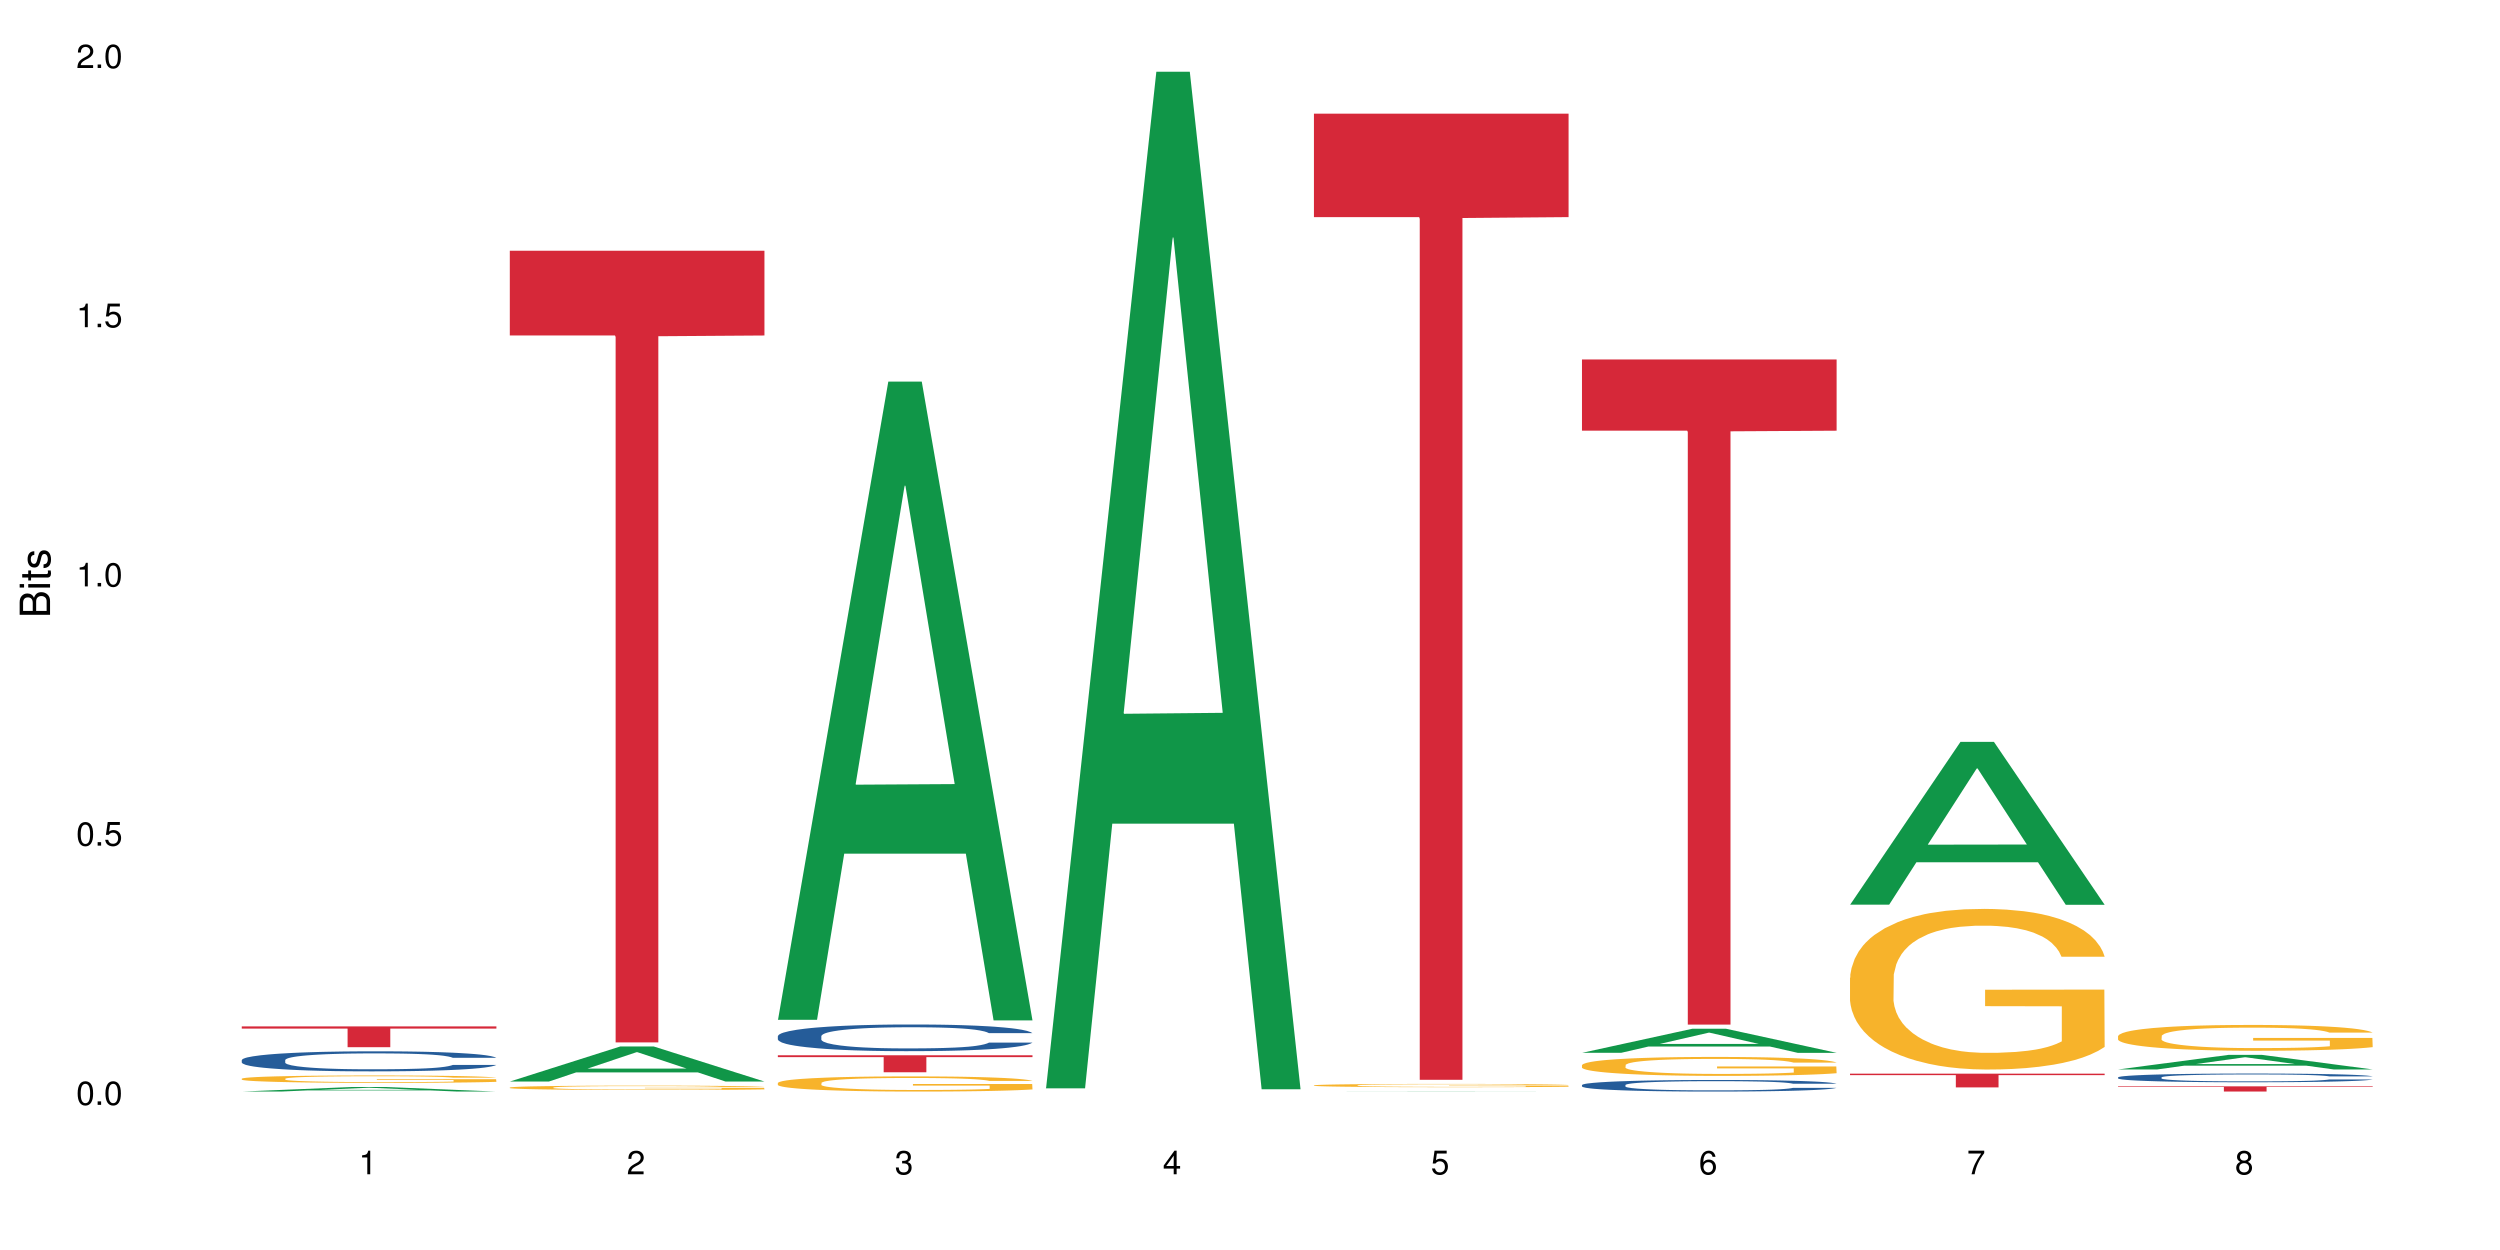 <?xml version="1.0" encoding="UTF-8"?>
<svg xmlns="http://www.w3.org/2000/svg" xmlns:xlink="http://www.w3.org/1999/xlink" width="720pt" height="360pt" viewBox="0 0 720 360" version="1.1">
<defs>
<g>
<symbol overflow="visible" id="glyph0-0">
<path style="stroke:none;" d=""/>
</symbol>
<symbol overflow="visible" id="glyph0-1">
<path style="stroke:none;" d="M 2.641 -6.797 C 2 -6.797 1.422 -6.531 1.078 -6.047 C 0.641 -5.453 0.406 -4.547 0.406 -3.297 C 0.406 -1 1.188 0.219 2.641 0.219 C 4.078 0.219 4.859 -1 4.859 -3.234 C 4.859 -4.562 4.656 -5.438 4.203 -6.047 C 3.844 -6.531 3.281 -6.797 2.641 -6.797 Z M 2.641 -6.047 C 3.547 -6.047 4 -5.125 4 -3.312 C 4 -1.375 3.562 -0.484 2.625 -0.484 C 1.734 -0.484 1.281 -1.422 1.281 -3.281 C 1.281 -5.141 1.734 -6.047 2.641 -6.047 Z M 2.641 -6.047 "/>
</symbol>
<symbol overflow="visible" id="glyph0-2">
<path style="stroke:none;" d="M 1.828 -1 L 0.828 -1 L 0.828 0 L 1.828 0 Z M 1.828 -1 "/>
</symbol>
<symbol overflow="visible" id="glyph0-3">
<path style="stroke:none;" d="M 4.562 -6.797 L 1.062 -6.797 L 0.547 -3.094 L 1.328 -3.094 C 1.719 -3.562 2.047 -3.734 2.578 -3.734 C 3.484 -3.734 4.062 -3.109 4.062 -2.094 C 4.062 -1.125 3.484 -0.531 2.578 -0.531 C 1.828 -0.531 1.375 -0.906 1.188 -1.672 L 0.328 -1.672 C 0.453 -1.109 0.547 -0.844 0.75 -0.594 C 1.125 -0.078 1.828 0.219 2.594 0.219 C 3.969 0.219 4.922 -0.781 4.922 -2.219 C 4.922 -3.562 4.031 -4.484 2.719 -4.484 C 2.25 -4.484 1.859 -4.359 1.469 -4.062 L 1.734 -5.969 L 4.562 -5.969 Z M 4.562 -6.797 "/>
</symbol>
<symbol overflow="visible" id="glyph0-4">
<path style="stroke:none;" d="M 2.484 -4.844 L 2.484 0 L 3.328 0 L 3.328 -6.797 L 2.766 -6.797 C 2.469 -5.75 2.281 -5.609 0.984 -5.453 L 0.984 -4.844 Z M 2.484 -4.844 "/>
</symbol>
<symbol overflow="visible" id="glyph0-5">
<path style="stroke:none;" d="M 4.859 -0.828 L 1.281 -0.828 C 1.359 -1.391 1.672 -1.75 2.5 -2.234 L 3.469 -2.75 C 4.406 -3.266 4.906 -3.969 4.906 -4.812 C 4.906 -5.375 4.672 -5.906 4.266 -6.266 C 3.859 -6.625 3.375 -6.797 2.719 -6.797 C 1.859 -6.797 1.219 -6.5 0.844 -5.922 C 0.609 -5.562 0.5 -5.125 0.484 -4.438 L 1.328 -4.438 C 1.359 -4.906 1.406 -5.188 1.531 -5.406 C 1.75 -5.812 2.188 -6.062 2.703 -6.062 C 3.469 -6.062 4.031 -5.516 4.031 -4.781 C 4.031 -4.25 3.719 -3.797 3.125 -3.438 L 2.234 -2.938 C 0.812 -2.141 0.406 -1.5 0.328 0 L 4.859 0 Z M 4.859 -0.828 "/>
</symbol>
<symbol overflow="visible" id="glyph0-6">
<path style="stroke:none;" d="M 2.125 -3.125 L 2.578 -3.125 C 3.516 -3.125 3.984 -2.703 3.984 -1.891 C 3.984 -1.031 3.469 -0.531 2.578 -0.531 C 1.656 -0.531 1.203 -0.984 1.156 -1.969 L 0.312 -1.969 C 0.344 -1.422 0.438 -1.078 0.609 -0.766 C 0.953 -0.109 1.625 0.219 2.547 0.219 C 3.953 0.219 4.859 -0.609 4.859 -1.906 C 4.859 -2.766 4.516 -3.25 3.703 -3.516 C 4.344 -3.766 4.656 -4.25 4.656 -4.938 C 4.656 -6.109 3.875 -6.797 2.578 -6.797 C 1.203 -6.797 0.484 -6.047 0.453 -4.609 L 1.297 -4.609 C 1.312 -5.016 1.344 -5.25 1.453 -5.453 C 1.641 -5.828 2.062 -6.062 2.594 -6.062 C 3.344 -6.062 3.797 -5.625 3.797 -4.906 C 3.797 -4.422 3.609 -4.141 3.25 -3.984 C 3.016 -3.891 2.719 -3.844 2.125 -3.844 Z M 2.125 -3.125 "/>
</symbol>
<symbol overflow="visible" id="glyph0-7">
<path style="stroke:none;" d="M 3.141 -1.625 L 3.141 0 L 3.984 0 L 3.984 -1.625 L 4.984 -1.625 L 4.984 -2.391 L 3.984 -2.391 L 3.984 -6.797 L 3.359 -6.797 L 0.266 -2.516 L 0.266 -1.625 Z M 3.141 -2.391 L 1 -2.391 L 3.141 -5.359 Z M 3.141 -2.391 "/>
</symbol>
<symbol overflow="visible" id="glyph0-8">
<path style="stroke:none;" d="M 4.781 -5.031 C 4.609 -6.141 3.891 -6.797 2.844 -6.797 C 2.094 -6.797 1.422 -6.438 1.031 -5.828 C 0.609 -5.172 0.406 -4.344 0.406 -3.094 C 0.406 -1.953 0.578 -1.234 0.984 -0.625 C 1.359 -0.078 1.953 0.219 2.703 0.219 C 3.984 0.219 4.922 -0.734 4.922 -2.078 C 4.922 -3.344 4.062 -4.234 2.844 -4.234 C 2.172 -4.234 1.641 -3.969 1.281 -3.469 C 1.281 -5.125 1.828 -6.047 2.797 -6.047 C 3.391 -6.047 3.797 -5.672 3.938 -5.031 Z M 2.734 -3.484 C 3.547 -3.484 4.062 -2.922 4.062 -2 C 4.062 -1.156 3.484 -0.531 2.703 -0.531 C 1.922 -0.531 1.328 -1.188 1.328 -2.047 C 1.328 -2.891 1.906 -3.484 2.734 -3.484 Z M 2.734 -3.484 "/>
</symbol>
<symbol overflow="visible" id="glyph0-9">
<path style="stroke:none;" d="M 4.984 -6.797 L 0.438 -6.797 L 0.438 -5.969 L 4.109 -5.969 C 2.5 -3.656 1.828 -2.234 1.328 0 L 2.219 0 C 2.594 -2.172 3.453 -4.047 4.984 -6.094 Z M 4.984 -6.797 "/>
</symbol>
<symbol overflow="visible" id="glyph0-10">
<path style="stroke:none;" d="M 3.75 -3.578 C 4.453 -4 4.688 -4.344 4.688 -4.984 C 4.688 -6.047 3.844 -6.797 2.641 -6.797 C 1.438 -6.797 0.594 -6.047 0.594 -4.984 C 0.594 -4.359 0.828 -4.016 1.516 -3.578 C 0.734 -3.203 0.359 -2.641 0.359 -1.891 C 0.359 -0.641 1.297 0.219 2.641 0.219 C 3.984 0.219 4.922 -0.641 4.922 -1.875 C 4.922 -2.641 4.531 -3.203 3.75 -3.578 Z M 2.641 -6.047 C 3.359 -6.047 3.812 -5.625 3.812 -4.969 C 3.812 -4.344 3.344 -3.922 2.641 -3.922 C 1.922 -3.922 1.453 -4.344 1.453 -4.984 C 1.453 -5.625 1.922 -6.047 2.641 -6.047 Z M 2.641 -3.203 C 3.484 -3.203 4.062 -2.672 4.062 -1.875 C 4.062 -1.062 3.484 -0.531 2.625 -0.531 C 1.797 -0.531 1.219 -1.078 1.219 -1.875 C 1.219 -2.672 1.797 -3.203 2.641 -3.203 Z M 2.641 -3.203 "/>
</symbol>
<symbol overflow="visible" id="glyph1-0">
<path style="stroke:none;" d=""/>
</symbol>
<symbol overflow="visible" id="glyph1-1">
<path style="stroke:none;" d="M 0 -0.953 L 0 -4.891 C 0 -5.719 -0.234 -6.344 -0.734 -6.797 C -1.188 -7.234 -1.812 -7.469 -2.5 -7.469 C -3.547 -7.469 -4.188 -7 -4.625 -5.875 C -4.984 -6.672 -5.641 -7.094 -6.531 -7.094 C -7.156 -7.094 -7.734 -6.859 -8.141 -6.391 C -8.562 -5.938 -8.75 -5.344 -8.75 -4.5 L -8.75 -0.953 Z M -4.984 -2.062 L -7.766 -2.062 L -7.766 -4.219 C -7.766 -4.844 -7.688 -5.203 -7.453 -5.5 C -7.219 -5.812 -6.859 -5.969 -6.375 -5.969 C -5.906 -5.969 -5.531 -5.812 -5.297 -5.5 C -5.062 -5.203 -4.984 -4.844 -4.984 -4.219 Z M -0.984 -2.062 L -4 -2.062 L -4 -4.781 C -4 -5.328 -3.859 -5.688 -3.578 -5.953 C -3.297 -6.219 -2.922 -6.359 -2.484 -6.359 C -2.062 -6.359 -1.688 -6.219 -1.406 -5.953 C -1.109 -5.688 -0.984 -5.328 -0.984 -4.781 Z M -0.984 -2.062 "/>
</symbol>
<symbol overflow="visible" id="glyph1-2">
<path style="stroke:none;" d="M -6.281 -1.797 L -6.281 -0.797 L 0 -0.797 L 0 -1.797 Z M -8.75 -1.797 L -8.75 -0.797 L -7.484 -0.797 L -7.484 -1.797 Z M -8.75 -1.797 "/>
</symbol>
<symbol overflow="visible" id="glyph1-3">
<path style="stroke:none;" d="M -6.281 -3.047 L -6.281 -2.016 L -8.016 -2.016 L -8.016 -1.016 L -6.281 -1.016 L -6.281 -0.172 L -5.469 -0.172 L -5.469 -1.016 L -0.719 -1.016 C -0.078 -1.016 0.281 -1.453 0.281 -2.234 C 0.281 -2.469 0.25 -2.719 0.188 -3.047 L -0.641 -3.047 C -0.609 -2.922 -0.594 -2.766 -0.594 -2.562 C -0.594 -2.141 -0.719 -2.016 -1.156 -2.016 L -5.469 -2.016 L -5.469 -3.047 Z M -6.281 -3.047 "/>
</symbol>
<symbol overflow="visible" id="glyph1-4">
<path style="stroke:none;" d="M -4.531 -5.25 C -5.766 -5.25 -6.469 -4.422 -6.469 -2.969 C -6.469 -1.516 -5.719 -0.562 -4.547 -0.562 C -3.562 -0.562 -3.094 -1.062 -2.734 -2.562 L -2.516 -3.484 C -2.344 -4.188 -2.094 -4.469 -1.625 -4.469 C -1.047 -4.469 -0.641 -3.875 -0.641 -3 C -0.641 -2.453 -0.797 -2 -1.062 -1.75 C -1.25 -1.594 -1.422 -1.531 -1.875 -1.469 L -1.875 -0.406 C -0.422 -0.453 0.281 -1.266 0.281 -2.922 C 0.281 -4.5 -0.5 -5.516 -1.719 -5.516 C -2.656 -5.516 -3.172 -4.984 -3.469 -3.734 L -3.703 -2.766 C -3.891 -1.953 -4.156 -1.609 -4.594 -1.609 C -5.172 -1.609 -5.547 -2.125 -5.547 -2.938 C -5.547 -3.75 -5.203 -4.172 -4.531 -4.203 Z M -4.531 -5.25 "/>
</symbol>
</g>
</defs>
<g id="surface89248">
<rect x="0" y="0" width="720" height="360" style="fill:rgb(100%,100%,100%);fill-opacity:1;stroke:none;"/>
<path style=" stroke:none;fill-rule:nonzero;fill:rgb(6.275%,58.824%,28.235%);fill-opacity:1;" d="M 69.629 314.371 L 69.707 314.367 L 101.441 313.051 L 111.078 313.051 L 142.965 314.371 L 131.762 314.371 L 123.77 314.027 L 88.746 314.027 L 80.91 314.371 L 69.629 314.371 L 92.117 313.883 L 120.559 313.883 L 106.375 313.266 L 106.219 313.266 L 106.062 313.27 L 92.039 313.883 L 92.117 313.883 Z M 69.629 314.371 "/>
<path style=" stroke:none;fill-rule:nonzero;fill:rgb(14.51%,36.078%,60%);fill-opacity:1;" d="M 69.629 305.293 L 69.719 305.289 L 69.719 305.16 L 69.988 304.961 L 70.613 304.707 L 71.238 304.531 L 72.848 304.223 L 75.086 303.918 L 77.41 303.688 L 79.109 303.551 L 80.629 303.445 L 84.117 303.25 L 86.355 303.148 L 88.77 303.059 L 91.719 302.969 L 93.867 302.918 L 98.695 302.832 L 102.273 302.797 L 105.047 302.781 L 111.039 302.781 L 114.613 302.801 L 117.207 302.828 L 120.07 302.871 L 122.484 302.918 L 126.688 303.031 L 130.445 303.18 L 132.145 303.266 L 134.828 303.43 L 136.883 303.586 L 138.316 303.723 L 139.926 303.918 L 141.355 304.156 L 142.43 304.426 L 142.965 304.652 L 130.445 304.652 L 129.82 304.441 L 129.102 304.277 L 127.762 304.062 L 126.422 303.91 L 124.543 303.758 L 122.844 303.656 L 120.516 303.555 L 118.461 303.492 L 116.312 303.445 L 114.258 303.414 L 110.32 303.383 L 105.762 303.383 L 104.062 303.391 L 100.574 303.434 L 98.695 303.473 L 96.012 303.547 L 94.133 303.613 L 91.898 303.719 L 90.379 303.809 L 88.5 303.945 L 87.16 304.066 L 85.637 304.242 L 84.742 304.375 L 83.938 304.523 L 83.223 304.695 L 82.688 304.879 L 82.328 305.074 L 82.148 305.266 L 82.148 306.086 L 82.328 306.273 L 82.777 306.496 L 83.938 306.816 L 85.637 307.098 L 87.605 307.32 L 89.484 307.477 L 90.559 307.551 L 91.988 307.637 L 94.223 307.742 L 97.445 307.848 L 99.32 307.891 L 102.184 307.934 L 105.137 307.953 L 109.07 307.953 L 112.559 307.934 L 114.883 307.906 L 117.297 307.863 L 120.605 307.773 L 122.664 307.688 L 124.453 307.59 L 125.793 307.488 L 126.688 307.402 L 128.031 307.242 L 129.102 307.062 L 129.906 306.875 L 130.445 306.695 L 142.965 306.695 L 142.43 306.906 L 141.625 307.113 L 140.82 307.266 L 139.566 307.453 L 138.137 307.617 L 136.078 307.801 L 134.379 307.922 L 132.145 308.055 L 130.086 308.152 L 127.852 308.242 L 124.543 308.348 L 122.395 308.402 L 120.07 308.449 L 117.297 308.492 L 113.809 308.527 L 110.055 308.551 L 106.566 308.555 L 102.809 308.543 L 100.035 308.523 L 96.371 308.477 L 91.809 308.379 L 88.5 308.281 L 85.906 308.18 L 83.672 308.074 L 81.168 307.934 L 77.945 307.699 L 75.98 307.52 L 74.637 307.371 L 73.117 307.168 L 72.043 306.98 L 70.793 306.688 L 69.898 306.312 L 69.629 306.02 Z M 69.629 305.293 "/>
<path style=" stroke:none;fill-rule:nonzero;fill:rgb(96.863%,70.196%,16.863%);fill-opacity:1;" d="M 69.629 310.648 L 69.719 310.648 L 69.719 310.609 L 70.078 310.52 L 70.973 310.398 L 72.133 310.301 L 73.387 310.223 L 74.191 310.18 L 75.531 310.121 L 76.695 310.078 L 79.645 309.992 L 83.402 309.91 L 85.461 309.875 L 87.785 309.84 L 91.094 309.805 L 92.613 309.793 L 97.266 309.762 L 102.543 309.742 L 108.355 309.734 L 111.039 309.738 L 114.703 309.746 L 119.711 309.766 L 122.574 309.785 L 124.809 309.805 L 127.137 309.832 L 129.996 309.867 L 132.68 309.914 L 134.828 309.961 L 136.973 310.02 L 138.762 310.082 L 140.281 310.152 L 141.625 310.234 L 142.43 310.301 L 142.965 310.371 L 130.535 310.371 L 129.82 310.301 L 129.016 310.25 L 127.672 310.184 L 126.332 310.137 L 124.988 310.102 L 122.484 310.051 L 120.34 310.02 L 117.656 309.992 L 115.062 309.973 L 112.109 309.961 L 110.32 309.957 L 105.582 309.957 L 101.289 309.973 L 98.785 309.988 L 96.996 310.004 L 94.492 310.031 L 92.973 310.055 L 92.078 310.07 L 89.395 310.133 L 87.605 310.188 L 86.621 310.223 L 85.371 310.281 L 84.477 310.336 L 83.492 310.414 L 82.953 310.473 L 82.238 310.605 L 82.148 310.957 L 82.418 311.031 L 82.953 311.109 L 83.672 311.18 L 84.742 311.254 L 85.816 311.312 L 87.695 311.387 L 89.305 311.438 L 90.559 311.469 L 92.973 311.523 L 93.957 311.539 L 96.281 311.574 L 98.695 311.602 L 101.648 311.625 L 103.883 311.637 L 107.461 311.648 L 112.02 311.648 L 117.387 311.637 L 120.785 311.621 L 123.109 311.605 L 124.633 311.59 L 126.508 311.57 L 127.852 311.551 L 129.102 311.527 L 130.625 311.496 L 130.625 311.031 L 108.535 311.027 L 108.535 310.809 L 142.875 310.809 L 142.965 311.57 L 141.086 311.621 L 138.762 311.672 L 136.527 311.711 L 134.199 311.746 L 130.891 311.781 L 128.207 311.805 L 124.094 311.832 L 120.34 311.852 L 116.402 311.863 L 112.914 311.867 L 108.801 311.871 L 105.137 311.867 L 101.199 311.855 L 98.07 311.84 L 95.207 311.82 L 92.344 311.793 L 88.77 311.754 L 86.441 311.719 L 84.027 311.68 L 81.613 311.629 L 79.469 311.578 L 78.035 311.535 L 76.605 311.488 L 75.086 311.43 L 73.652 311.367 L 72.582 311.305 L 71.598 311.238 L 70.883 311.172 L 70.164 311.086 L 69.809 311.016 L 69.629 310.953 Z M 69.629 310.648 "/>
<path style=" stroke:none;fill-rule:nonzero;fill:rgb(83.922%,15.686%,22.353%);fill-opacity:1;" d="M 69.629 295.602 L 142.965 295.602 L 142.965 296.242 L 112.402 296.246 L 112.402 301.602 L 100.105 301.602 L 100.105 296.254 L 99.926 296.242 L 69.629 296.242 Z M 69.629 295.602 "/>
<path style=" stroke:none;fill-rule:nonzero;fill:rgb(6.275%,58.824%,28.235%);fill-opacity:1;" d="M 146.824 311.473 L 146.902 311.465 L 178.637 301.383 L 188.273 301.383 L 220.16 311.484 L 208.957 311.484 L 200.965 308.848 L 165.941 308.848 L 158.109 311.473 L 146.824 311.473 L 169.312 307.754 L 197.754 307.746 L 183.57 303.031 L 183.414 303.023 L 183.258 303.051 L 169.234 307.746 L 169.312 307.754 Z M 146.824 311.473 "/>
<path style=" stroke:none;fill-rule:nonzero;fill:rgb(96.863%,70.196%,16.863%);fill-opacity:1;" d="M 146.824 313.199 L 146.914 313.199 L 146.914 313.176 L 147.273 313.125 L 148.168 313.055 L 149.328 312.996 L 150.582 312.949 L 151.387 312.926 L 152.727 312.891 L 153.891 312.867 L 156.844 312.816 L 160.598 312.766 L 162.656 312.746 L 164.98 312.727 L 168.289 312.703 L 169.809 312.695 L 174.461 312.68 L 179.738 312.668 L 185.551 312.664 L 188.234 312.664 L 191.898 312.668 L 196.91 312.684 L 199.77 312.691 L 202.008 312.703 L 204.332 312.719 L 207.195 312.742 L 209.875 312.77 L 212.023 312.797 L 214.168 312.832 L 215.957 312.867 L 217.477 312.91 L 218.82 312.957 L 219.625 312.996 L 220.16 313.035 L 207.73 313.035 L 207.016 312.996 L 206.211 312.965 L 204.867 312.93 L 203.527 312.902 L 202.184 312.879 L 199.68 312.848 L 197.535 312.832 L 194.852 312.816 L 192.258 312.805 L 189.305 312.797 L 182.777 312.797 L 178.484 312.805 L 175.98 312.812 L 174.191 312.82 L 171.688 312.84 L 170.168 312.852 L 166.59 312.898 L 164.801 312.93 L 163.816 312.949 L 162.566 312.984 L 161.672 313.016 L 160.688 313.062 L 160.152 313.098 L 159.434 313.176 L 159.348 313.379 L 159.613 313.422 L 160.152 313.469 L 160.867 313.512 L 161.941 313.555 L 163.012 313.59 L 164.891 313.633 L 166.5 313.664 L 167.754 313.684 L 170.168 313.715 L 171.152 313.723 L 173.477 313.742 L 175.891 313.762 L 178.844 313.773 L 181.078 313.781 L 184.656 313.785 L 189.219 313.785 L 194.582 313.781 L 197.98 313.77 L 200.309 313.762 L 201.828 313.754 L 203.707 313.742 L 205.047 313.73 L 206.301 313.715 L 207.82 313.695 L 207.82 313.422 L 185.73 313.422 L 185.73 313.293 L 220.07 313.293 L 220.16 313.742 L 218.285 313.77 L 215.957 313.801 L 213.723 313.824 L 211.398 313.844 L 208.086 313.867 L 205.406 313.879 L 201.289 313.895 L 197.535 313.906 L 193.598 313.914 L 190.113 313.914 L 185.996 313.918 L 182.332 313.914 L 178.395 313.906 L 175.266 313.898 L 172.402 313.887 L 169.543 313.871 L 165.965 313.848 L 163.641 313.828 L 161.223 313.805 L 158.809 313.777 L 156.664 313.746 L 155.23 313.723 L 153.801 313.695 L 152.281 313.66 L 150.852 313.621 L 149.777 313.586 L 148.793 313.543 L 148.078 313.508 L 147.363 313.457 L 147.004 313.414 L 146.824 313.379 Z M 146.824 313.199 "/>
<path style=" stroke:none;fill-rule:nonzero;fill:rgb(83.922%,15.686%,22.353%);fill-opacity:1;" d="M 146.824 72.219 L 220.16 72.219 L 220.16 96.621 L 189.598 96.836 L 189.598 300.203 L 177.301 300.203 L 177.301 97.051 L 177.121 96.621 L 146.824 96.621 Z M 146.824 72.219 "/>
<path style=" stroke:none;fill-rule:nonzero;fill:rgb(6.275%,58.824%,28.235%);fill-opacity:1;" d="M 224.02 293.707 L 224.098 293.531 L 255.832 109.902 L 265.469 109.902 L 297.355 293.879 L 286.152 293.879 L 278.16 245.855 L 243.141 245.855 L 235.305 293.707 L 224.02 293.707 L 246.508 225.988 L 274.949 225.816 L 260.77 139.961 L 260.609 139.789 L 260.453 140.309 L 246.43 225.816 L 246.508 225.988 Z M 224.02 293.707 "/>
<path style=" stroke:none;fill-rule:nonzero;fill:rgb(14.51%,36.078%,60%);fill-opacity:1;" d="M 224.02 298.398 L 224.109 298.395 L 224.109 298.223 L 224.379 297.957 L 225.004 297.621 L 225.633 297.391 L 227.242 296.977 L 229.477 296.574 L 231.801 296.266 L 233.5 296.082 L 235.023 295.941 L 238.508 295.684 L 240.746 295.551 L 243.16 295.43 L 246.113 295.312 L 248.258 295.242 L 253.086 295.129 L 256.664 295.078 L 259.438 295.059 L 265.43 295.059 L 269.008 295.086 L 271.602 295.121 L 274.461 295.176 L 276.875 295.242 L 281.082 295.395 L 284.836 295.59 L 286.535 295.703 L 289.219 295.922 L 291.277 296.133 L 292.707 296.316 L 294.316 296.574 L 295.746 296.891 L 296.82 297.25 L 297.355 297.551 L 284.836 297.551 L 284.211 297.27 L 283.496 297.051 L 282.152 296.766 L 280.812 296.559 L 278.934 296.355 L 277.234 296.223 L 274.91 296.09 L 272.852 296.004 L 270.707 295.941 L 268.648 295.902 L 264.715 295.859 L 260.152 295.859 L 258.453 295.871 L 254.965 295.93 L 253.086 295.977 L 250.406 296.074 L 248.527 296.168 L 246.289 296.309 L 244.77 296.426 L 242.891 296.609 L 241.551 296.77 L 240.031 297.004 L 239.137 297.18 L 238.332 297.375 L 237.613 297.605 L 237.078 297.852 L 236.723 298.113 L 236.543 298.363 L 236.543 299.453 L 236.723 299.707 L 237.168 300 L 238.332 300.43 L 240.031 300.801 L 241.996 301.098 L 243.875 301.309 L 244.949 301.406 L 246.379 301.52 L 248.617 301.656 L 251.836 301.797 L 253.715 301.855 L 256.574 301.91 L 259.527 301.938 L 263.461 301.938 L 266.949 301.91 L 269.273 301.875 L 271.691 301.82 L 275 301.699 L 277.055 301.586 L 278.844 301.453 L 280.188 301.32 L 281.082 301.207 L 282.422 300.992 L 283.496 300.754 L 284.301 300.508 L 284.836 300.27 L 297.355 300.27 L 296.82 300.547 L 296.016 300.824 L 295.211 301.027 L 293.957 301.273 L 292.527 301.488 L 290.473 301.734 L 288.773 301.898 L 286.535 302.074 L 284.48 302.207 L 282.242 302.324 L 278.934 302.465 L 276.789 302.535 L 274.461 302.598 L 271.691 302.656 L 268.203 302.703 L 264.445 302.73 L 260.957 302.738 L 257.203 302.727 L 254.43 302.695 L 250.762 302.633 L 246.199 302.508 L 242.891 302.375 L 240.297 302.242 L 238.062 302.102 L 235.559 301.91 L 232.34 301.602 L 230.371 301.363 L 229.031 301.168 L 227.508 300.895 L 226.438 300.648 L 225.184 300.254 L 224.289 299.754 L 224.02 299.367 Z M 224.02 298.398 "/>
<path style=" stroke:none;fill-rule:nonzero;fill:rgb(96.863%,70.196%,16.863%);fill-opacity:1;" d="M 224.02 311.871 L 224.109 311.867 L 224.109 311.789 L 224.469 311.609 L 225.363 311.359 L 226.523 311.156 L 227.777 310.996 L 228.582 310.914 L 229.926 310.793 L 231.086 310.707 L 234.039 310.527 L 237.793 310.359 L 239.852 310.285 L 242.176 310.219 L 245.484 310.145 L 247.004 310.113 L 251.656 310.051 L 256.934 310.012 L 262.746 310 L 265.43 310.004 L 269.098 310.02 L 274.105 310.062 L 276.965 310.102 L 279.203 310.145 L 281.527 310.195 L 284.391 310.273 L 287.074 310.371 L 289.219 310.465 L 291.367 310.586 L 293.152 310.715 L 294.676 310.855 L 296.016 311.02 L 296.82 311.16 L 297.355 311.301 L 284.926 311.301 L 284.211 311.16 L 283.406 311.055 L 282.062 310.922 L 280.723 310.824 L 279.383 310.75 L 276.875 310.645 L 274.73 310.582 L 272.047 310.527 L 269.453 310.492 L 266.504 310.465 L 264.715 310.457 L 259.973 310.457 L 255.68 310.488 L 253.176 310.52 L 251.387 310.551 L 248.883 310.609 L 247.363 310.656 L 246.469 310.691 L 243.785 310.812 L 241.996 310.926 L 241.016 311 L 239.762 311.121 L 238.867 311.23 L 237.883 311.387 L 237.348 311.508 L 236.633 311.781 L 236.543 312.5 L 236.809 312.648 L 237.348 312.812 L 238.062 312.957 L 239.137 313.109 L 240.207 313.227 L 242.086 313.379 L 243.695 313.484 L 244.949 313.551 L 247.363 313.66 L 248.348 313.695 L 250.672 313.77 L 253.086 313.824 L 256.039 313.871 L 258.273 313.895 L 261.852 313.914 L 266.414 313.914 L 271.777 313.891 L 275.176 313.859 L 277.504 313.828 L 279.023 313.801 L 280.902 313.758 L 282.242 313.715 L 283.496 313.672 L 285.016 313.605 L 285.016 312.648 L 262.926 312.645 L 262.926 312.199 L 297.27 312.195 L 297.355 313.758 L 295.48 313.863 L 293.152 313.969 L 290.918 314.047 L 288.594 314.113 L 285.285 314.191 L 282.602 314.238 L 278.488 314.293 L 274.73 314.332 L 270.797 314.355 L 267.309 314.367 L 263.195 314.371 L 259.527 314.363 L 255.59 314.34 L 252.461 314.309 L 249.598 314.266 L 246.738 314.215 L 243.16 314.133 L 240.836 314.062 L 238.422 313.98 L 236.004 313.879 L 233.859 313.773 L 232.43 313.688 L 230.996 313.594 L 229.477 313.473 L 228.047 313.336 L 226.973 313.215 L 225.988 313.074 L 225.273 312.941 L 224.559 312.762 L 224.199 312.617 L 224.02 312.496 Z M 224.02 311.871 "/>
<path style=" stroke:none;fill-rule:nonzero;fill:rgb(83.922%,15.686%,22.353%);fill-opacity:1;" d="M 224.02 303.918 L 297.355 303.918 L 297.355 304.445 L 266.793 304.449 L 266.793 308.82 L 254.496 308.82 L 254.496 304.453 L 254.316 304.445 L 224.02 304.445 Z M 224.02 303.918 "/>
<path style=" stroke:none;fill-rule:nonzero;fill:rgb(6.275%,58.824%,28.235%);fill-opacity:1;" d="M 301.219 313.434 L 301.297 313.156 L 333.027 20.664 L 342.664 20.664 L 374.555 313.707 L 363.348 313.707 L 355.355 237.215 L 320.336 237.215 L 312.5 313.434 L 301.219 313.434 L 323.703 205.57 L 352.145 205.293 L 337.965 68.539 L 337.809 68.266 L 337.648 69.09 L 323.625 205.293 L 323.703 205.57 Z M 301.219 313.434 "/>
<path style=" stroke:none;fill-rule:nonzero;fill:rgb(6.275%,58.824%,28.235%);fill-opacity:1;" d="M 378.414 314.324 L 378.492 314.324 L 410.223 314.289 L 419.859 314.289 L 451.75 314.324 L 440.547 314.324 L 432.555 314.316 L 397.531 314.316 L 389.695 314.324 L 378.414 314.324 L 400.898 314.312 L 429.34 314.312 L 415.16 314.297 L 414.848 314.297 L 400.82 314.312 L 400.898 314.312 Z M 378.414 314.324 "/>
<path style=" stroke:none;fill-rule:nonzero;fill:rgb(96.863%,70.196%,16.863%);fill-opacity:1;" d="M 378.414 312.57 L 378.504 312.57 L 378.504 312.555 L 378.859 312.516 L 379.754 312.461 L 380.918 312.418 L 382.168 312.383 L 382.973 312.367 L 384.316 312.34 L 385.477 312.32 L 388.43 312.281 L 392.188 312.246 L 394.242 312.23 L 396.566 312.215 L 399.879 312.199 L 401.398 312.195 L 406.047 312.18 L 411.324 312.172 L 417.137 312.168 L 419.82 312.168 L 423.488 312.172 L 428.496 312.184 L 431.359 312.191 L 433.594 312.199 L 435.918 312.211 L 438.781 312.227 L 441.465 312.25 L 443.609 312.27 L 445.758 312.297 L 447.547 312.324 L 449.066 312.352 L 450.406 312.391 L 451.211 312.418 L 451.75 312.449 L 439.316 312.449 L 438.602 312.418 L 437.797 312.395 L 436.457 312.367 L 435.113 312.348 L 433.773 312.332 L 431.27 312.309 L 429.121 312.293 L 426.438 312.281 L 423.848 312.273 L 420.895 312.27 L 419.105 312.266 L 414.367 312.266 L 410.074 312.273 L 407.57 312.281 L 405.781 312.289 L 403.277 312.301 L 401.754 312.309 L 400.859 312.316 L 398.18 312.344 L 396.391 312.367 L 395.406 312.383 L 394.152 312.41 L 393.258 312.434 L 392.277 312.469 L 391.738 312.492 L 391.023 312.551 L 390.934 312.707 L 391.203 312.738 L 391.738 312.773 L 392.453 312.805 L 393.527 312.84 L 394.602 312.863 L 396.48 312.898 L 398.09 312.918 L 399.34 312.934 L 401.754 312.957 L 402.738 312.965 L 405.066 312.98 L 407.48 312.992 L 410.43 313.004 L 412.668 313.008 L 416.242 313.012 L 420.805 313.012 L 426.172 313.008 L 429.57 313 L 431.895 312.992 L 433.414 312.988 L 435.293 312.977 L 436.637 312.969 L 437.887 312.961 L 439.406 312.945 L 439.406 312.738 L 417.316 312.738 L 417.316 312.641 L 451.66 312.641 L 451.75 312.977 L 449.871 313 L 447.547 313.023 L 445.309 313.039 L 442.984 313.055 L 439.676 313.07 L 436.992 313.082 L 432.879 313.094 L 429.121 313.102 L 425.188 313.105 L 421.699 313.109 L 413.918 313.109 L 409.984 313.102 L 406.852 313.098 L 403.992 313.09 L 401.129 313.078 L 397.551 313.059 L 395.227 313.043 L 392.812 313.027 L 390.398 313.004 L 388.25 312.98 L 386.82 312.965 L 385.391 312.941 L 383.867 312.918 L 382.438 312.887 L 381.363 312.859 L 380.379 312.832 L 379.664 312.801 L 378.949 312.766 L 378.594 312.734 L 378.414 312.707 Z M 378.414 312.57 "/>
<path style=" stroke:none;fill-rule:nonzero;fill:rgb(83.922%,15.686%,22.353%);fill-opacity:1;" d="M 378.414 32.742 L 451.75 32.742 L 451.75 62.527 L 421.184 62.789 L 421.184 310.988 L 408.887 310.988 L 408.887 63.051 L 408.711 62.527 L 378.414 62.527 Z M 378.414 32.742 "/>
<path style=" stroke:none;fill-rule:nonzero;fill:rgb(6.275%,58.824%,28.235%);fill-opacity:1;" d="M 455.609 303.211 L 455.688 303.203 L 487.418 296.273 L 497.055 296.273 L 528.945 303.219 L 517.742 303.219 L 509.75 301.406 L 474.727 301.406 L 466.891 303.211 L 455.609 303.211 L 478.094 300.656 L 506.535 300.648 L 492.355 297.41 L 492.199 297.402 L 492.043 297.422 L 478.016 300.648 L 478.094 300.656 Z M 455.609 303.211 "/>
<path style=" stroke:none;fill-rule:nonzero;fill:rgb(14.51%,36.078%,60%);fill-opacity:1;" d="M 455.609 312.484 L 455.699 312.484 L 455.699 312.41 L 455.965 312.293 L 456.594 312.148 L 457.219 312.047 L 458.828 311.867 L 461.066 311.691 L 463.391 311.559 L 465.09 311.48 L 466.609 311.418 L 470.098 311.305 L 472.332 311.246 L 474.746 311.195 L 477.699 311.145 L 479.848 311.113 L 484.676 311.062 L 488.254 311.043 L 491.023 311.035 L 497.016 311.035 L 500.594 311.047 L 503.188 311.062 L 506.051 311.086 L 508.465 311.113 L 512.668 311.18 L 516.426 311.266 L 518.125 311.312 L 520.805 311.41 L 522.863 311.5 L 524.293 311.578 L 525.906 311.691 L 527.336 311.828 L 528.41 311.984 L 528.945 312.117 L 516.426 312.117 L 515.797 311.996 L 515.082 311.898 L 513.742 311.773 L 512.398 311.688 L 510.523 311.598 L 508.824 311.539 L 506.496 311.48 L 504.441 311.445 L 502.293 311.418 L 500.238 311.398 L 496.301 311.383 L 491.742 311.383 L 490.043 311.387 L 486.555 311.41 L 484.676 311.434 L 481.992 311.477 L 480.113 311.516 L 477.879 311.578 L 476.359 311.629 L 474.48 311.707 L 473.137 311.777 L 471.617 311.879 L 470.723 311.953 L 469.918 312.039 L 469.203 312.141 L 468.668 312.246 L 468.309 312.359 L 468.129 312.469 L 468.129 312.941 L 468.309 313.055 L 468.758 313.18 L 469.918 313.367 L 471.617 313.527 L 473.586 313.656 L 475.465 313.75 L 476.535 313.793 L 477.969 313.84 L 480.203 313.902 L 483.422 313.961 L 485.301 313.984 L 488.164 314.012 L 491.113 314.023 L 495.051 314.023 L 498.539 314.012 L 500.863 313.996 L 503.277 313.973 L 506.586 313.918 L 508.645 313.871 L 510.434 313.812 L 511.773 313.754 L 512.668 313.707 L 514.008 313.609 L 515.082 313.508 L 515.887 313.402 L 516.426 313.297 L 528.945 313.297 L 528.41 313.418 L 527.605 313.539 L 526.797 313.625 L 525.547 313.734 L 524.117 313.828 L 522.059 313.934 L 520.359 314.004 L 518.125 314.082 L 516.066 314.141 L 513.832 314.191 L 510.523 314.25 L 508.375 314.281 L 506.051 314.309 L 503.277 314.336 L 499.789 314.355 L 496.035 314.367 L 492.547 314.371 L 488.789 314.363 L 486.016 314.352 L 482.352 314.324 L 477.789 314.27 L 474.48 314.211 L 471.887 314.152 L 469.648 314.094 L 467.145 314.012 L 463.926 313.875 L 461.957 313.773 L 460.617 313.688 L 459.098 313.57 L 458.023 313.461 L 456.773 313.289 L 455.879 313.074 L 455.609 312.906 Z M 455.609 312.484 "/>
<path style=" stroke:none;fill-rule:nonzero;fill:rgb(96.863%,70.196%,16.863%);fill-opacity:1;" d="M 455.609 306.734 L 455.699 306.73 L 455.699 306.629 L 456.055 306.406 L 456.949 306.098 L 458.113 305.844 L 459.367 305.641 L 460.172 305.539 L 461.512 305.387 L 462.676 305.277 L 465.625 305.055 L 469.383 304.844 L 471.438 304.754 L 473.766 304.672 L 477.074 304.574 L 478.594 304.539 L 483.246 304.461 L 488.52 304.41 L 494.336 304.395 L 497.016 304.402 L 500.684 304.422 L 505.691 304.477 L 508.555 304.527 L 510.789 304.574 L 513.117 304.641 L 515.977 304.742 L 518.66 304.859 L 520.805 304.98 L 522.953 305.129 L 524.742 305.289 L 526.262 305.465 L 527.605 305.672 L 528.41 305.848 L 528.945 306.02 L 516.516 306.02 L 515.797 305.848 L 514.992 305.711 L 513.652 305.547 L 512.309 305.43 L 510.969 305.332 L 508.465 305.203 L 506.316 305.125 L 503.637 305.055 L 501.043 305.008 L 498.09 304.98 L 496.301 304.969 L 491.562 304.969 L 487.27 305.004 L 484.766 305.043 L 482.977 305.086 L 480.473 305.16 L 478.953 305.219 L 478.059 305.258 L 475.375 305.414 L 473.586 305.555 L 472.602 305.648 L 471.348 305.797 L 470.457 305.93 L 469.473 306.133 L 468.934 306.281 L 468.219 306.621 L 468.129 307.516 L 468.398 307.707 L 468.934 307.91 L 469.648 308.09 L 470.723 308.277 L 471.797 308.422 L 473.676 308.617 L 475.285 308.746 L 476.535 308.832 L 478.953 308.969 L 479.934 309.012 L 482.262 309.102 L 484.676 309.172 L 487.625 309.23 L 489.863 309.262 L 493.441 309.285 L 498 309.285 L 503.367 309.258 L 506.766 309.215 L 509.09 309.176 L 510.609 309.141 L 512.488 309.086 L 513.832 309.035 L 515.082 308.98 L 516.602 308.898 L 516.602 307.707 L 494.512 307.699 L 494.512 307.145 L 528.855 307.137 L 528.945 309.086 L 527.066 309.223 L 524.742 309.352 L 522.508 309.449 L 520.18 309.535 L 516.871 309.629 L 514.188 309.691 L 510.074 309.758 L 506.316 309.805 L 502.383 309.836 L 498.895 309.848 L 494.781 309.855 L 491.113 309.844 L 487.18 309.812 L 484.051 309.773 L 481.188 309.723 L 478.324 309.66 L 474.746 309.555 L 472.422 309.469 L 470.008 309.367 L 467.594 309.242 L 465.445 309.105 L 464.016 309 L 462.586 308.883 L 461.066 308.734 L 459.633 308.562 L 458.559 308.41 L 457.578 308.234 L 456.859 308.07 L 456.145 307.844 L 455.789 307.668 L 455.609 307.512 Z M 455.609 306.734 "/>
<path style=" stroke:none;fill-rule:nonzero;fill:rgb(83.922%,15.686%,22.353%);fill-opacity:1;" d="M 455.609 103.535 L 528.945 103.535 L 528.945 124.039 L 498.383 124.219 L 498.383 295.094 L 486.086 295.094 L 486.086 124.398 L 485.906 124.039 L 455.609 124.039 Z M 455.609 103.535 "/>
<path style=" stroke:none;fill-rule:nonzero;fill:rgb(6.275%,58.824%,28.235%);fill-opacity:1;" d="M 532.805 260.539 L 532.883 260.496 L 564.617 213.66 L 574.254 213.66 L 606.141 260.582 L 594.938 260.582 L 586.945 248.336 L 551.922 248.336 L 544.086 260.539 L 532.805 260.539 L 555.293 243.266 L 583.734 243.223 L 569.551 221.328 L 569.395 221.281 L 569.238 221.414 L 555.215 243.223 L 555.293 243.266 Z M 532.805 260.539 "/>
<path style=" stroke:none;fill-rule:nonzero;fill:rgb(14.51%,36.078%,60%);fill-opacity:1;" d="M 532.805 314.359 L 534.414 314.359 L 536.023 314.355 L 543.805 314.355 L 547.293 314.352 L 595.32 314.352 L 598.004 314.355 L 605.605 314.355 L 606.141 314.359 L 593.621 314.359 L 592.996 314.355 L 547.918 314.355 L 547.113 314.359 L 545.324 314.359 L 545.324 314.363 L 547.113 314.363 L 548.812 314.367 L 592.277 314.367 L 593.082 314.363 L 606.141 314.363 L 605.605 314.367 L 595.32 314.367 L 593.262 314.371 L 549.082 314.371 L 546.848 314.367 L 535.219 314.367 L 533.969 314.363 L 532.805 314.363 Z M 532.805 314.359 "/>
<path style=" stroke:none;fill-rule:nonzero;fill:rgb(96.863%,70.196%,16.863%);fill-opacity:1;" d="M 532.805 281.578 L 532.895 281.535 L 532.895 280.691 L 533.254 278.789 L 534.145 276.168 L 535.309 274.016 L 536.562 272.324 L 537.367 271.438 L 538.707 270.168 L 539.871 269.242 L 542.82 267.34 L 546.578 265.566 L 548.637 264.805 L 550.961 264.086 L 554.27 263.281 L 555.789 262.988 L 560.441 262.312 L 565.715 261.887 L 571.531 261.762 L 574.215 261.805 L 577.879 261.973 L 582.887 262.438 L 585.75 262.859 L 587.984 263.281 L 590.312 263.832 L 593.172 264.676 L 595.855 265.691 L 598.004 266.707 L 600.148 267.973 L 601.938 269.324 L 603.457 270.805 L 604.801 272.578 L 605.605 274.059 L 606.141 275.535 L 593.711 275.535 L 592.996 274.059 L 592.188 272.918 L 590.848 271.523 L 589.508 270.508 L 588.164 269.707 L 585.66 268.605 L 583.516 267.93 L 580.832 267.34 L 578.238 266.957 L 575.285 266.707 L 573.496 266.621 L 568.758 266.621 L 564.465 266.918 L 561.961 267.254 L 560.172 267.594 L 557.668 268.227 L 556.148 268.734 L 555.254 269.07 L 552.57 270.383 L 550.781 271.562 L 549.797 272.367 L 548.547 273.633 L 547.652 274.773 L 546.668 276.465 L 546.129 277.734 L 545.414 280.605 L 545.324 288.211 L 545.594 289.816 L 546.129 291.551 L 546.848 293.07 L 547.918 294.676 L 548.992 295.902 L 550.871 297.547 L 552.48 298.648 L 553.734 299.367 L 556.148 300.508 L 557.133 300.887 L 559.457 301.648 L 561.871 302.238 L 564.824 302.746 L 567.059 303 L 570.637 303.211 L 575.195 303.211 L 580.562 302.957 L 583.961 302.617 L 586.285 302.281 L 587.809 301.984 L 589.684 301.52 L 591.027 301.098 L 592.277 300.633 L 593.801 299.914 L 593.801 289.816 L 571.707 289.773 L 571.707 285.043 L 606.051 285 L 606.141 301.52 L 604.262 302.66 L 601.938 303.758 L 599.703 304.605 L 597.375 305.324 L 594.066 306.125 L 591.383 306.633 L 587.27 307.223 L 583.516 307.605 L 579.578 307.859 L 576.09 307.984 L 571.977 308.027 L 568.309 307.941 L 564.375 307.688 L 561.246 307.352 L 558.383 306.93 L 555.52 306.379 L 551.945 305.492 L 549.617 304.773 L 547.203 303.887 L 544.789 302.828 L 542.645 301.688 L 541.211 300.801 L 539.781 299.789 L 538.262 298.52 L 536.828 297.082 L 535.758 295.773 L 534.773 294.297 L 534.059 292.902 L 533.34 291 L 532.984 289.48 L 532.805 288.168 Z M 532.805 281.578 "/>
<path style=" stroke:none;fill-rule:nonzero;fill:rgb(83.922%,15.686%,22.353%);fill-opacity:1;" d="M 532.805 309.207 L 606.141 309.207 L 606.141 309.633 L 575.578 309.633 L 575.578 313.172 L 563.281 313.172 L 563.281 309.637 L 563.102 309.633 L 532.805 309.633 Z M 532.805 309.207 "/>
<path style=" stroke:none;fill-rule:nonzero;fill:rgb(6.275%,58.824%,28.235%);fill-opacity:1;" d="M 610 308 L 610.078 307.996 L 641.812 303.805 L 651.449 303.805 L 683.336 308.004 L 672.133 308.004 L 664.141 306.906 L 629.117 306.906 L 621.285 308 L 610 308 L 632.488 306.453 L 660.93 306.449 L 646.746 304.488 L 646.59 304.484 L 646.434 304.496 L 632.41 306.449 L 632.488 306.453 Z M 610 308 "/>
<path style=" stroke:none;fill-rule:nonzero;fill:rgb(14.51%,36.078%,60%);fill-opacity:1;" d="M 610 310.277 L 610.09 310.273 L 610.09 310.219 L 610.359 310.133 L 610.984 310.02 L 611.609 309.945 L 613.219 309.809 L 615.457 309.68 L 617.781 309.578 L 619.48 309.52 L 621 309.473 L 624.488 309.387 L 626.727 309.344 L 629.141 309.305 L 632.09 309.266 L 634.238 309.242 L 639.066 309.207 L 642.645 309.191 L 645.418 309.184 L 651.41 309.184 L 654.988 309.191 L 657.578 309.203 L 660.441 309.223 L 662.855 309.242 L 667.059 309.293 L 670.816 309.359 L 672.516 309.395 L 675.199 309.465 L 677.254 309.535 L 678.688 309.594 L 680.297 309.68 L 681.727 309.781 L 682.801 309.898 L 683.336 309.996 L 670.816 309.996 L 670.191 309.906 L 669.477 309.836 L 668.133 309.742 L 666.793 309.676 L 664.914 309.609 L 663.215 309.566 L 660.891 309.52 L 658.832 309.492 L 656.688 309.473 L 654.629 309.461 L 650.695 309.445 L 646.133 309.445 L 644.434 309.449 L 640.945 309.469 L 639.066 309.484 L 636.383 309.516 L 634.508 309.547 L 632.27 309.594 L 630.75 309.633 L 628.871 309.691 L 627.531 309.742 L 626.008 309.82 L 625.117 309.875 L 624.309 309.941 L 623.594 310.016 L 623.059 310.098 L 622.699 310.18 L 622.523 310.266 L 622.523 310.621 L 622.699 310.703 L 623.148 310.797 L 624.309 310.938 L 626.008 311.059 L 627.977 311.156 L 629.855 311.227 L 630.93 311.258 L 632.359 311.293 L 634.594 311.34 L 637.816 311.387 L 639.691 311.402 L 642.555 311.422 L 645.508 311.43 L 649.441 311.43 L 652.93 311.422 L 655.254 311.41 L 657.668 311.391 L 660.977 311.352 L 663.035 311.316 L 664.824 311.273 L 666.164 311.23 L 667.059 311.191 L 668.402 311.121 L 669.477 311.043 L 670.281 310.965 L 670.816 310.887 L 683.336 310.887 L 682.801 310.977 L 681.996 311.066 L 681.191 311.133 L 679.938 311.215 L 678.508 311.285 L 676.449 311.363 L 674.75 311.418 L 672.516 311.477 L 670.457 311.52 L 668.223 311.559 L 664.914 311.602 L 662.766 311.625 L 660.441 311.648 L 657.668 311.664 L 654.18 311.68 L 650.426 311.691 L 646.938 311.691 L 643.18 311.688 L 640.41 311.68 L 636.742 311.66 L 632.18 311.617 L 628.871 311.574 L 626.277 311.531 L 624.043 311.484 L 621.539 311.422 L 618.316 311.32 L 616.352 311.242 L 615.008 311.18 L 613.488 311.09 L 612.414 311.008 L 611.164 310.883 L 610.27 310.719 L 610 310.594 Z M 610 310.277 "/>
<path style=" stroke:none;fill-rule:nonzero;fill:rgb(96.863%,70.196%,16.863%);fill-opacity:1;" d="M 610 298.371 L 610.09 298.363 L 610.09 298.227 L 610.449 297.922 L 611.344 297.5 L 612.504 297.152 L 613.758 296.879 L 614.562 296.738 L 615.902 296.535 L 617.066 296.383 L 620.016 296.078 L 623.773 295.793 L 625.832 295.672 L 628.156 295.555 L 631.465 295.426 L 632.984 295.379 L 637.637 295.27 L 642.914 295.203 L 648.727 295.18 L 651.41 295.188 L 655.074 295.215 L 660.086 295.289 L 662.945 295.359 L 665.184 295.426 L 667.508 295.516 L 670.367 295.652 L 673.051 295.812 L 675.199 295.977 L 677.344 296.18 L 679.133 296.398 L 680.652 296.637 L 681.996 296.922 L 682.801 297.16 L 683.336 297.398 L 670.906 297.398 L 670.191 297.16 L 669.387 296.977 L 668.043 296.75 L 666.703 296.59 L 665.359 296.461 L 662.855 296.281 L 660.711 296.176 L 658.027 296.078 L 655.434 296.02 L 652.48 295.977 L 650.695 295.965 L 645.953 295.965 L 641.66 296.012 L 639.156 296.066 L 637.367 296.121 L 634.863 296.223 L 633.344 296.305 L 632.449 296.355 L 629.766 296.566 L 627.977 296.758 L 626.992 296.887 L 625.742 297.09 L 624.848 297.273 L 623.863 297.547 L 623.328 297.75 L 622.609 298.215 L 622.523 299.438 L 622.789 299.695 L 623.328 299.973 L 624.043 300.219 L 625.117 300.477 L 626.188 300.672 L 628.066 300.938 L 629.676 301.113 L 630.93 301.23 L 633.344 301.414 L 634.328 301.477 L 636.652 301.598 L 639.066 301.691 L 642.02 301.773 L 644.254 301.816 L 647.832 301.848 L 652.395 301.848 L 657.758 301.809 L 661.156 301.754 L 663.484 301.699 L 665.004 301.652 L 666.883 301.578 L 668.223 301.508 L 669.477 301.434 L 670.996 301.32 L 670.996 299.695 L 648.906 299.688 L 648.906 298.926 L 683.246 298.918 L 683.336 301.578 L 681.457 301.762 L 679.133 301.938 L 676.898 302.074 L 674.574 302.188 L 671.262 302.316 L 668.582 302.398 L 664.465 302.496 L 660.711 302.555 L 656.773 302.598 L 653.285 302.617 L 649.172 302.625 L 645.508 302.609 L 641.57 302.57 L 638.441 302.516 L 635.578 302.445 L 632.719 302.359 L 629.141 302.215 L 626.816 302.102 L 624.398 301.957 L 621.984 301.789 L 619.84 301.605 L 618.406 301.461 L 616.977 301.297 L 615.457 301.094 L 614.027 300.863 L 612.953 300.652 L 611.969 300.414 L 611.254 300.191 L 610.539 299.887 L 610.18 299.641 L 610 299.43 Z M 610 298.371 "/>
<path style=" stroke:none;fill-rule:nonzero;fill:rgb(83.922%,15.686%,22.353%);fill-opacity:1;" d="M 610 312.871 L 683.336 312.871 L 683.336 313.031 L 652.773 313.035 L 652.773 314.371 L 640.477 314.371 L 640.477 313.035 L 640.297 313.031 L 610 313.031 Z M 610 312.871 "/>
<g style="fill:rgb(0%,0%,0%);fill-opacity:1;">
  <use xlink:href="#glyph0-1" x="21.957" y="318.198"/>
  <use xlink:href="#glyph0-2" x="27.291" y="318.198"/>
  <use xlink:href="#glyph0-1" x="29.958" y="318.198"/>
</g>
<g style="fill:rgb(0%,0%,0%);fill-opacity:1;">
  <use xlink:href="#glyph0-1" x="21.957" y="243.542"/>
  <use xlink:href="#glyph0-2" x="27.291" y="243.542"/>
  <use xlink:href="#glyph0-3" x="29.958" y="243.542"/>
</g>
<g style="fill:rgb(0%,0%,0%);fill-opacity:1;">
  <use xlink:href="#glyph0-4" x="21.957" y="168.89"/>
  <use xlink:href="#glyph0-2" x="27.291" y="168.89"/>
  <use xlink:href="#glyph0-1" x="29.958" y="168.89"/>
</g>
<g style="fill:rgb(0%,0%,0%);fill-opacity:1;">
  <use xlink:href="#glyph0-4" x="21.957" y="94.233"/>
  <use xlink:href="#glyph0-2" x="27.291" y="94.233"/>
  <use xlink:href="#glyph0-3" x="29.958" y="94.233"/>
</g>
<g style="fill:rgb(0%,0%,0%);fill-opacity:1;">
  <use xlink:href="#glyph0-5" x="21.957" y="19.577"/>
  <use xlink:href="#glyph0-2" x="27.291" y="19.577"/>
  <use xlink:href="#glyph0-1" x="29.958" y="19.577"/>
</g>
<g style="fill:rgb(0%,0%,0%);fill-opacity:1;">
  <use xlink:href="#glyph0-4" x="103.297" y="338.19"/>
</g>
<g style="fill:rgb(0%,0%,0%);fill-opacity:1;">
  <use xlink:href="#glyph0-5" x="180.492" y="338.19"/>
</g>
<g style="fill:rgb(0%,0%,0%);fill-opacity:1;">
  <use xlink:href="#glyph0-6" x="257.688" y="338.19"/>
</g>
<g style="fill:rgb(0%,0%,0%);fill-opacity:1;">
  <use xlink:href="#glyph0-7" x="334.887" y="338.19"/>
</g>
<g style="fill:rgb(0%,0%,0%);fill-opacity:1;">
  <use xlink:href="#glyph0-3" x="412.082" y="338.19"/>
</g>
<g style="fill:rgb(0%,0%,0%);fill-opacity:1;">
  <use xlink:href="#glyph0-8" x="489.277" y="338.19"/>
</g>
<g style="fill:rgb(0%,0%,0%);fill-opacity:1;">
  <use xlink:href="#glyph0-9" x="566.473" y="338.19"/>
</g>
<g style="fill:rgb(0%,0%,0%);fill-opacity:1;">
  <use xlink:href="#glyph0-10" x="643.668" y="338.19"/>
</g>
<g style="fill:rgb(0%,0%,0%);fill-opacity:1;">
  <use xlink:href="#glyph1-1" x="14.412" y="178.016"/>
  <use xlink:href="#glyph1-2" x="14.412" y="170.012"/>
  <use xlink:href="#glyph1-3" x="14.412" y="167.348"/>
  <use xlink:href="#glyph1-4" x="14.412" y="164.012"/>
</g>
</g>
</svg>
